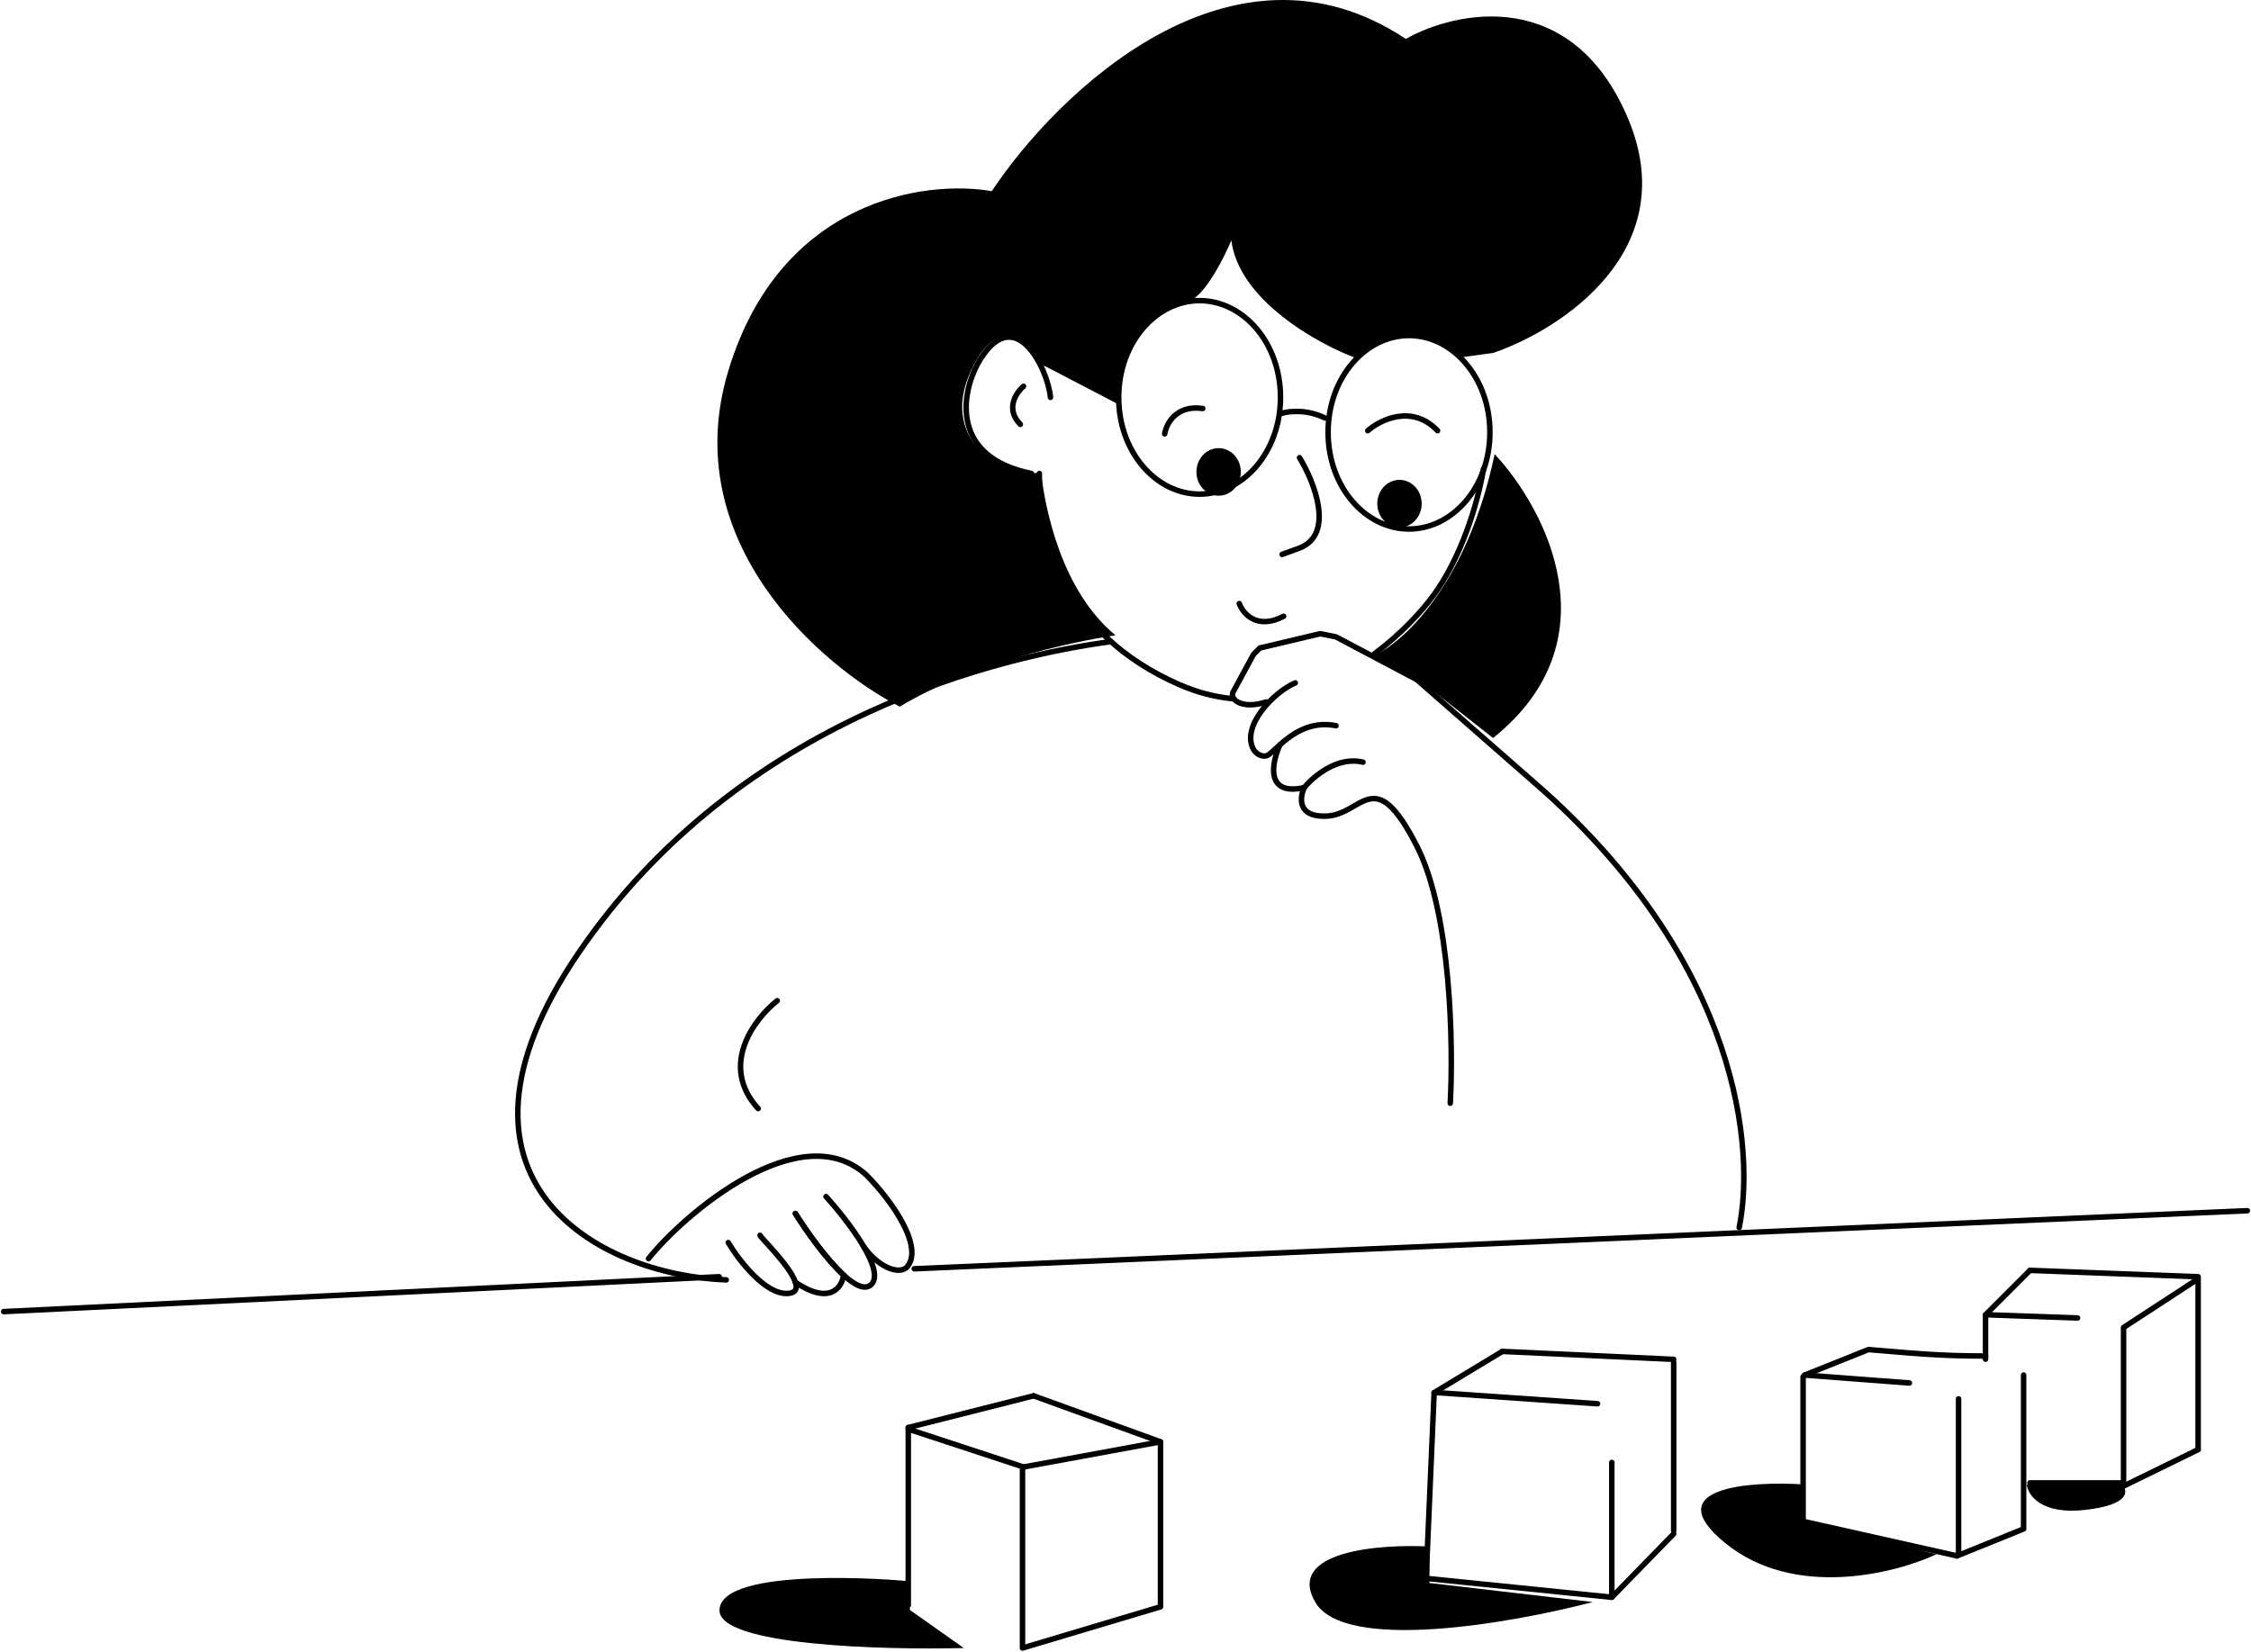 <svg width="2048" height="1503" viewBox="0 0 2048 1503" fill="none" xmlns="http://www.w3.org/2000/svg">
<path d="M1569.77 1404.22C1507.42 1353.41 1591.91 1347.45 1641.94 1350.81V1384.01L1761.74 1414.32C1723.73 1432.12 1632.13 1455.02 1569.77 1404.22Z" fill="black"/>
<path d="M1897.41 1373.91C1857 1378.53 1844.97 1360.44 1844.01 1350.81H1930.61C1936.38 1356.59 1937.82 1369.29 1897.41 1373.91Z" fill="black"/>
<path d="M1806.48 1233.91C1761.74 1233.91 1737.2 1231.02 1701.12 1228.13" stroke="black" stroke-width="5" stroke-linecap="round"/>
<path d="M1841.12 1251.23V1389.78" stroke="black" stroke-width="5" stroke-linecap="round"/>
<path d="M1737.2 1258.44L1641.94 1251.23" stroke="black" stroke-width="5" stroke-linecap="round"/>
<path d="M1781.94 1272.88V1412.88" stroke="black" stroke-width="5" stroke-linecap="round"/>
<path d="M1780.5 1415.76L1841.12 1391.23" stroke="black" stroke-width="5" stroke-linecap="round"/>
<path d="M1699.68 1228.13L1641.94 1251.23" stroke="black" stroke-width="5" stroke-linecap="round"/>
<path d="M1640.5 1252.67V1385.45" stroke="black" stroke-width="5" stroke-linecap="round"/>
<path d="M1639.06 1384.01L1780.5 1415.76" stroke="black" stroke-width="5" stroke-linecap="round"/>
<path d="M1806.48 1236.79V1196.38" stroke="black" stroke-width="5" stroke-linecap="round"/>
<path d="M1932.05 1349.37V1209.37" stroke="black" stroke-width="5" stroke-linecap="round"/>
<path d="M1999.89 1163.18V1319.06" stroke="black" stroke-width="5" stroke-linecap="round"/>
<path d="M1932.05 1352.26L1999.89 1319.06" stroke="black" stroke-width="5" stroke-linecap="round"/>
<path d="M1999.89 1161.74L1846.89 1155.97" stroke="black" stroke-width="5" stroke-linecap="round"/>
<path d="M1806.48 1196.38L1846.89 1155.97" stroke="black" stroke-width="5" stroke-linecap="round"/>
<path d="M1932.05 1207.93L1998.44 1164.63" stroke="black" stroke-width="5" stroke-linecap="round"/>
<path d="M1932.05 1349.37H1846.89" stroke="black" stroke-width="5" stroke-linecap="round"/>
<path d="M1807.92 1196.38L1890.19 1199.27" stroke="black" stroke-width="5" stroke-linecap="round"/>
<path d="M654.614 1464.97C656.057 1424.56 817.709 1437.55 827.813 1438.99V1464.97L876.885 1499.61C802.314 1501.53 653.459 1497.3 654.614 1464.97Z" fill="black"/>
<path d="M1055.86 1460.64V1313.42" stroke="black" stroke-width="5" stroke-linecap="round"/>
<path d="M930.287 1498.17V1336.51" stroke="black" stroke-width="5" stroke-linecap="round"/>
<path d="M826.368 1460.64V1298.99" stroke="black" stroke-width="5" stroke-linecap="round"/>
<path d="M826.368 1298.99L940.39 1270.12" stroke="black" stroke-width="5" stroke-linecap="round"/>
<path d="M1055.86 1311.98L930.287 1335.07" stroke="black" stroke-width="5" stroke-linecap="round"/>
<path d="M930.287 1499.61L1055.86 1462.08" stroke="black" stroke-width="5" stroke-linecap="round"/>
<path d="M1055.86 1311.98L940.39 1270.12" stroke="black" stroke-width="5" stroke-linecap="round"/>
<path d="M826.368 1300.43L931.73 1335.07" stroke="black" stroke-width="5" stroke-linecap="round"/>
<path d="M1196.57 1457.75C1170.01 1411.57 1254.78 1404.83 1300.48 1407.24V1440.43L1449.15 1457.75C1376.02 1477 1223.12 1503.94 1196.57 1457.75Z" fill="black"/>
<path d="M1522.75 1395.69L1466.46 1453.42" stroke="black" stroke-width="5" stroke-linecap="round"/>
<path d="M1453.47 1277.34L1307.7 1267.24" stroke="black" stroke-width="5" stroke-linecap="round"/>
<path d="M1366.87 1229.71L1522.75 1236.93" stroke="black" stroke-width="5" stroke-linecap="round"/>
<path d="M1304.81 1267.24L1297.59 1434.66" stroke="black" stroke-width="5" stroke-linecap="round"/>
<path d="M1522.75 1239.81V1392.8" stroke="black" stroke-width="5" stroke-linecap="round"/>
<path d="M1466.46 1330.74V1453.42" stroke="black" stroke-width="5" stroke-linecap="round"/>
<path d="M1304.81 1267.24L1366.87 1229.71" stroke="black" stroke-width="5" stroke-linecap="round"/>
<path d="M1466.46 1453.42L1296.15 1436.1" stroke="black" stroke-width="5" stroke-linecap="round"/>
<path d="M1166.47 376.025C1172.72 374.1 1189.27 372.273 1205.44 380.355" stroke="black" stroke-width="5" stroke-linecap="round"/>
<path d="M1108.73 451.078C1119.89 451.078 1128.94 441.385 1128.94 429.428C1128.94 417.471 1119.89 407.778 1108.73 407.778C1097.57 407.778 1088.53 417.471 1088.53 429.428C1088.53 441.385 1097.57 451.078 1108.73 451.078Z" fill="black"/>
<path d="M1273.27 479.944C1284.43 479.944 1293.48 470.251 1293.48 458.295C1293.48 446.338 1284.43 436.645 1273.27 436.645C1262.11 436.645 1253.07 446.338 1253.07 458.295C1253.07 470.251 1262.11 479.944 1273.27 479.944Z" fill="black"/>
<path d="M1059.66 394.788C1061.1 385.646 1070.05 368.231 1094.3 371.695" stroke="black" stroke-width="5" stroke-linecap="round"/>
<path d="M1244.41 391.902C1255.95 381.798 1284.82 367.654 1307.91 391.902" stroke="black" stroke-width="5" stroke-linecap="round"/>
<path d="M1182.34 416.438C1195.82 438.57 1214.67 486.006 1182.34 498.708L1166.47 504.481" stroke="black" stroke-width="5" stroke-linecap="round"/>
<path d="M1127.5 549.224C1130.87 558.366 1143.66 573.472 1167.91 560.77" stroke="black" stroke-width="5" stroke-linecap="round"/>
<path d="M662.747 337.056C615.406 492.934 746.938 605.995 818.625 643.039C883.286 603.781 975.465 583.863 1014.92 578.09C965.844 537.677 950.929 463.586 947.081 429.428C921.101 438.088 851.822 404.892 883.575 337.056C908.977 282.787 936.495 310.594 947.081 331.282L1017.8 363.035C1017.8 297.22 1063.03 274.993 1085.64 272.106C1099.5 262.869 1114.51 232.654 1120.28 218.703C1127.21 272.972 1198.22 312.519 1232.86 325.509C1277.89 289.715 1314.16 310.594 1326.67 325.509L1358.43 321.179C1420.49 300.011 1531.91 227.652 1481.11 107.568C1430.3 -12.517 1325.23 9.422 1279.04 35.402C1120.86 -69.672 961.993 83.993 902.338 173.96C842.198 163.375 710.088 181.177 662.747 337.056Z" fill="black"/>
<path d="M1016.36 364.479L947.082 328.396" stroke="black" stroke-width="5" stroke-linecap="round"/>
<path d="M1165.02 361.592C1165.02 411.372 1131 449.635 1091.41 449.635C1051.83 449.635 1017.8 411.372 1017.8 361.592C1017.8 311.809 1051.83 273.55 1091.41 273.55C1131 273.55 1165.02 311.809 1165.02 361.592Z" stroke="black" stroke-width="5"/>
<path d="M1355.54 393.345C1355.54 443.125 1321.52 481.388 1281.93 481.388C1242.35 481.388 1208.32 443.125 1208.32 393.345C1208.32 343.562 1242.35 305.303 1281.93 305.303C1321.52 305.303 1355.54 343.562 1355.54 393.345Z" stroke="black" stroke-width="5"/>
<path d="M1358.43 671.574C1469.28 582.666 1406.06 462.775 1359.87 413.22C1334.47 533.304 1275.68 584.975 1250.18 596.521L1290.59 618.171L1358.43 671.574Z" fill="black"/>
<path d="M955.742 361.592C953.338 335.13 922.546 272.106 889.35 331.282C874.916 358.224 864.525 415.861 938.423 430.872" stroke="black" stroke-width="5" stroke-linecap="round"/>
<path d="M931.206 351.489C924.471 357.262 914.463 372.273 928.319 386.129" stroke="black" stroke-width="5" stroke-linecap="round"/>
<path d="M1349.77 426.542C1341.69 472.728 1323.79 514.564 1305.03 540.564C1293.29 556.821 1274.29 577.343 1250.05 595.231" stroke="black" stroke-width="5" stroke-linecap="round"/>
<path d="M945.639 430.872C944.678 489.566 967.581 576.647 1072.65 622.833C1088.82 629.937 1104.71 634.013 1120.15 635.656" stroke="black" stroke-width="5" stroke-linecap="round"/>
<path d="M1240.08 693.556C1216.98 687.782 1194.85 706.546 1186.67 716.649C1182.34 725.791 1180.32 743.783 1206.88 742.629C1240.08 741.185 1250.18 693.556 1289.15 770.052C1320.33 831.248 1322.35 951.428 1319.46 1003.87" stroke="black" stroke-width="5" stroke-linecap="round" stroke-linejoin="round"/>
<path d="M1164.52 677.679C1156.99 694.038 1150.88 724.731 1186.67 716.649" stroke="black" stroke-width="5" stroke-linecap="round" stroke-linejoin="round"/>
<path d="M1178.45 621.39C1158.25 630.05 1128.94 661.225 1140.49 682.009C1141.93 684.414 1146.26 688.937 1152.03 687.782C1154.56 687.277 1158.69 682.875 1164.52 677.679C1175.36 668.041 1192.1 655.672 1215.54 660.359" stroke="black" stroke-width="5" stroke-linecap="round" stroke-linejoin="round"/>
<path d="M1582.35 1117C1596.78 1046.27 1582.72 880.321 1406.06 720.979L1289.15 618.503L1215.54 579.534L1201.11 576.647L1146.26 589.637L1140.49 595.41L1121.72 630.05C1118.84 637.266 1131.25 645.638 1152.04 638.71" stroke="black" stroke-width="5" stroke-linecap="round" stroke-linejoin="round"/>
<path d="M1010.59 583.863C916.775 596.371 673.229 650.149 525.635 868.198C386.534 1073.7 543.856 1160.3 660.765 1164.63" stroke="black" stroke-width="5" stroke-linecap="round" stroke-linejoin="round"/>
<path d="M3.357 1193.49L654.293 1161.74" stroke="black" stroke-width="5" stroke-linecap="round" stroke-linejoin="round"/>
<path d="M831.822 1154.52L2044.64 1101.68" stroke="black" stroke-width="5" stroke-linecap="round"/>
<path d="M723.704 1166.84C725.488 1172.38 724.174 1176.35 717.223 1176.95C696.65 1178.72 672.218 1146.82 662.576 1130.66" stroke="black" stroke-width="5" stroke-linecap="round"/>
<path d="M723.653 1104.21C733.921 1120.61 751.827 1145.89 767.524 1160.23C766.093 1171.25 755.323 1188.01 723.705 1166.84C718.89 1151.91 691.508 1125.65 691.508 1124.05" stroke="black" stroke-width="5" stroke-linecap="round"/>
<path d="M751.511 1088.78C771.155 1110.45 806.802 1156.89 792.23 1169.24C789.647 1171.42 786.353 1171.64 782.586 1170.35C778.1 1168.83 772.945 1165.18 767.523 1160.23C751.826 1145.89 733.92 1120.61 723.652 1104.21" stroke="black" stroke-width="5" stroke-linecap="round"/>
<path d="M590.041 1145.27C622.899 1104.12 727.938 1014.93 787.943 1068.94C811.873 1092.82 841.698 1135.98 824.554 1153.62C815.981 1160.23 797.426 1151.41 785.458 1133.78" stroke="black" stroke-width="5" stroke-linecap="round"/>
<path d="M707.1 910.602C686.412 926.961 653.986 969.49 689.781 1008.75" stroke="black" stroke-width="5" stroke-linecap="round"/>
</svg>
